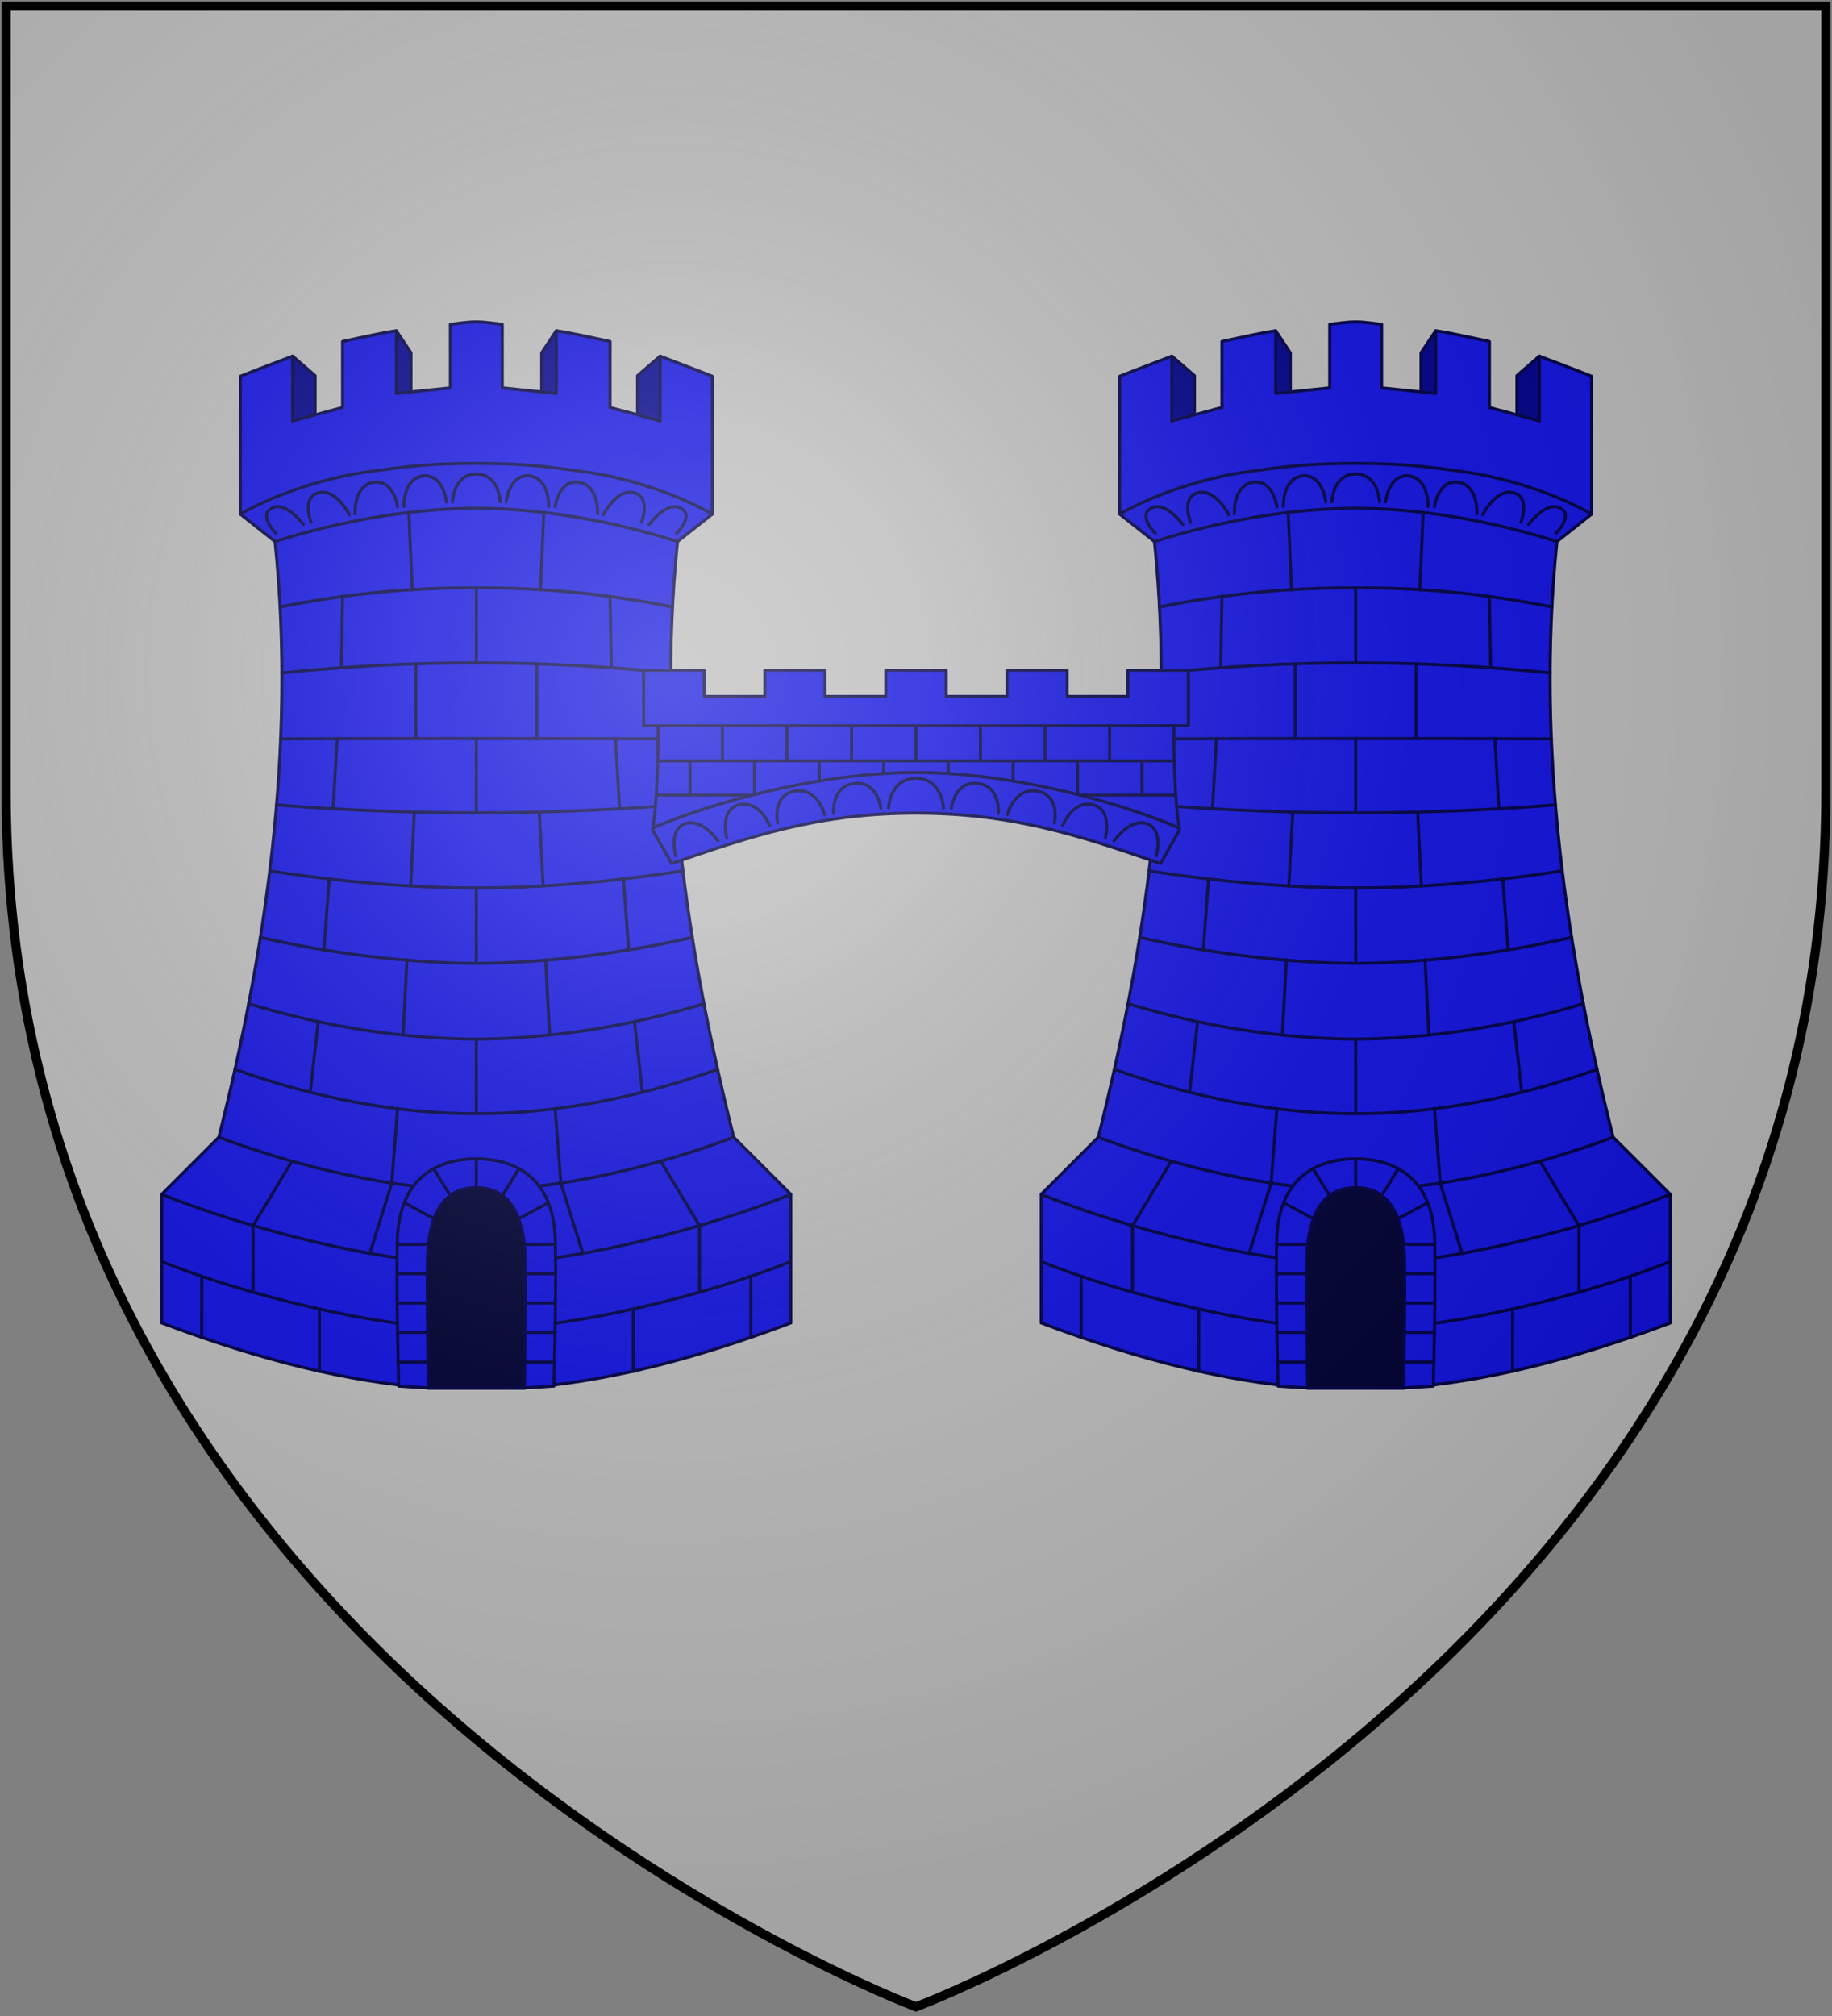 <?xml version="1.0" encoding="UTF-8"?>
<svg xmlns="http://www.w3.org/2000/svg" xmlns:xlink="http://www.w3.org/1999/xlink" width="600" height="660">
<rect width="100%" height="100%" fill="#808080" stroke="none"/>
<defs>
  <radialGradient id="rg" gradientUnits="userSpaceOnUse" cx="220" cy="220" r="405">
    <stop style="stop-color:#ffffff;stop-opacity:.3" offset="0"/>
    <stop style="stop-color:#ffffff;stop-opacity:.2" offset=".2"/>
    <stop style="stop-color:#666666;stop-opacity:.1" offset=".6"/>
    <stop style="stop-color:#000000;stop-opacity:.13" offset="1"/>
  </radialGradient>
  <clipPath id="clip-shield">
    <path id="shield" d="m2,2v257c0,286 298,398 298,398c0,0 298-112 298-398V2z"/>
  </clipPath>
</defs>
<use id="bg" xlink:href="#shield" style="fill:#bbbbbb;"/>
<g style="stroke:#000044;stroke-width:1;stroke-linecap:round;stroke-linejoin:round;">
  <g id="tower">
    <path style="fill:#000088;" d="m 95.84,116.6 7.36,6.4 v 38 l -17.92,-10 z m 33.96,-8.3 4.8,7.2 v 37.9 l -15.2,-11 z m 86.4,8.3 -7.4,6.4 v 38 l 17.9,-10 z m -34,-8.3 -4.8,7.2 v 37.9 l 15.2,-11 z"/>
    <path style="fill:#1111dd;" d="m 147.5,106.2 v 20.8 l -17.7,1.8 v -20.5 c -5.5,0.8 -10.8,2.1 -17.6,3.5 v 21.6 l -16.36,4.4 v -21.2 c -5.44,2.1 -11.68,4.4 -17.12,6.6 v 45.1 l 11.36,9 c 7.04,68.5 -3.36,135.3 -18.4,195 l -18.72,18.7 v 42.1 c 32.64,12.3 60.64,19.2 87.54,21.3 h 15.5 15.5 c 26.9,-2.1 54.9,-9 87.5,-21.3 v -42.1 l -18.7,-18.7 c -15,-59.7 -25.4,-126.5 -18.4,-195 l 11.4,-9 v -45.1 c -5.5,-2.2 -11.7,-4.5 -17.1,-6.6 v 21.2 l -16.4,-4.4 v -21.6 c -6.8,-1.4 -12.1,-2.7 -17.6,-3.5 v 20.5 l -17.7,-1.8 v -20.8 c -2.7,-0.3 -5.5,-0.8 -8.5,-0.8 -3,0 -5.8,0.5 -8.5,0.8 z"/>
    <path style="fill:none;" d="m 259,413 c -25.7,10.4 -71,22.2 -103,22.2 -32,0 -77.28,-11.8 -103.04,-22.2 m 35.36,-127.9 c 22.28,3.5 46.08,5.6 67.68,5.6 21.6,0 45.4,-2.1 67.7,-5.6 m -133.14,-21.6 c 21.64,1.8 45.14,2.6 65.44,2.6 20.3,0 43.8,-0.8 65.4,-2.6 m -129.56,-21.6 c 21.46,-0.1 42.86,-0.1 64.16,-0.1 21.3,0 42.7,0 64.2,0.1 m -127.88,-21.6 c 21.28,-2.2 42.58,-3.3 63.68,-3.3 21.1,0 42.4,1.1 63.7,3.3 m -128.02,-21.6 c 21.72,-4.3 43.02,-6.4 64.32,-6.2 v 0 c 21.3,-0.2 42.6,1.9 64.3,6.2 m -135.02,108.2 c 23.82,5.4 47.52,8.3 70.72,8.5 23.2,-0.2 46.9,-3.1 70.7,-8.5 m -145.26,21.7 c 25.16,7.6 49.96,11.4 74.56,11.6 24.6,-0.2 49.4,-4 74.6,-11.6 m -153.64,21.5 c 26.44,9.4 52.94,14.5 79.04,14.5 26.1,0 52.6,-5.1 79,-14.5 m -163.32,22.2 c 25.44,9.6 57.42,17.3 84.32,17.3 26.9,0 58.9,-7.7 84.3,-17.3 m -161.58,-204 c 0,0 15.52,-9.3 38.28,-13.3 16.3,-2.4 23,-3.2 39,-3.3 v 0 c 16,0.1 22.7,0.9 39,3.3 22.8,4 38.3,13.3 38.3,13.3 m -143.22,9 c 21.72,-6.9 45.32,-10.9 65.92,-10.9 v 0 c 20.6,0 44.2,4 65.9,10.9 m -168.94,213.7 c 25.76,10.4 71.04,22.9 103.04,22.9 32,0 77.3,-12.5 103,-22.9"/>
    <path style="fill:none;" d="m 156,192.5 v 24.5 m 0,73.7 v 24.7 m 0,24.8 v 24.4 m 43.8,-169.4 0.4,23.2 m 1.4,23.4 1.3,23 m 1.3,23.2 1.7,22.9 m 1.9,23.7 2.6,23 m 6.1,22.7 12.6,21 v 21.7 m 16.8,-5.2 v 20.1 m -38.5,-9.3 v 20.4 m -25.6,-86 1.9,24.4 7.2,23 m -12.2,-96.2 1.3,24.7 m -4.2,-121.6 v 24.5 m 2.3,-74 -1.1,25.3 m -64.8,2.1 -0.4,23.2 m -1.4,23.4 -1.3,23 m -1.3,23.2 -1.7,22.9 m -1.9,23.7 -2.6,23 m -6.08,22.7 -12.64,21 v 21.7 m -16.8,-5.2 v 20.1 m 38.52,-9.3 v 20.4 m 25.6,-86 -1.9,24.4 -7.2,23 m 12.2,-96.2 -1.3,24.7 m 4.2,-121.6 v 24.5 m -2.3,-74 1.1,25.3 m 0.7,72.7 -1.2,24.3 m 21.5,-48.3 v 24.3 m 20.6,-0.3 1.3,24.3"/>
    <path style="fill:none;" d="m 221.6,174.6 c 0,0 5.9,-5.8 1.4,-8.2 -4.6,-2.6 -10.4,5.3 -10.4,5.3 m -2.5,-0.7 c 0,0 3.3,-8.4 -2.6,-9.7 -5.7,-1.3 -9.9,7.2 -9.9,7.2 m -1.9,-0.3 c 0,0 0.6,-9 -5.9,-10.3 -6.8,-1.1 -8,8 -8,8 m -2.1,-0.1 c 0,0 0.3,-9.2 -6.3,-10 -6.7,-0.6 -7.6,8.5 -7.6,8.5 m -2,0 c 0,0 -0.3,-9.1 -7.8,-9.1 -7.5,0 -7.8,9.1 -7.8,9.1 m -57.8,10.3 c 0,0 -5.92,-5.8 -1.44,-8.2 4.64,-2.6 10.4,5.3 10.4,5.3 m 2.54,-0.7 c 0,0 -3.34,-8.4 2.6,-9.7 5.7,-1.3 9.9,7.2 9.9,7.2 m 1.9,-0.3 c 0,0 -0.6,-9 5.9,-10.3 6.8,-1.1 8,8 8,8 m 2.1,-0.1 c 0,0 -0.3,-9.2 6.3,-10 6.7,-0.6 7.6,8.5 7.6,8.5"/>
    <path style="fill:#1111dd;" d="m 156,454.4 h 15.5 l 9.9,-0.6 c 0,0 0.8,-25.8 0.5,-46.9 -0.3,-21.1 -12.8,-27.5 -25.9,-27.5 -13.1,0 -25.6,6.4 -25.9,27.5 -0.3,21.1 0.5,46.9 0.5,46.9 l 9.9,0.6 h 15.5"/>
    <path style="fill:none;" d="m 156,379.4 v 9.4 m 13.8,10.2 9.7,-5.2 m -15,-2.3 5.4,-8.8 m 12,43.9 h -9.9 m 9.9,-9.6 h -9.9 m 9.9,-9.6 h -10.2 m 10.1,28.8 h -9.8 m 9.6,9.7 h -9.8 m -29.6,-46.9 -9.7,-5.2 m 15,-2.3 -5.4,-8.8 m -12,43.9 h 9.9 m -9.9,-9.6 h 9.9 m -9.9,-9.6 h 10.2 m -10.1,28.8 h 9.8 m -9.6,9.7 h 9.8"/>
    <path style="fill:#000033;" d="m 156,388.8 c -8.5,0 -15.7,5.6 -16,23.7 -0.2,18.2 0.3,41.9 0.3,41.9 h 31.4 c 0,0 0.5,-23.7 0.3,-41.9 -0.3,-18.1 -7.5,-23.7 -16,-23.7 z"/>
  </g>
  <use xlink:href="#tower" id="tower2" transform="translate(600)scale(-1,1)"/>
  <g id="bridge">
    <path style="fill:#1111dd;" d="m 220,282.7 -6.3,-11 c 1.7,-10 1.8,-24.5 1.9,-36.1 h 84.4 84.4 c 0.1,11.6 0.2,26.1 1.9,36.1 l -6.2,11 c -25.8,-8.9 -48.1,-16.5 -80.1,-16.5 -31.9,0 -54.2,7.6 -80,16.5 z"/>
    <path style="fill:none;" d="m 246.1,260.3 h -31.1 m 0.4,-11.2 h 84.6 84.6 m -30.7,11.2 h 31.1"/>
    <path style="fill:none;" d="m 226,249.1 v 11.2 m 21.1,-11.2 v 11 m 21.2,-11 v 6.6 m 21.1,-6.6 v 4.1 m -52.8,-15.6 v 11.5 m 21.1,-11.5 v 11.5 m 21.2,-11.5 v 11.5 m 95.1,0 v 11.2 m -21.1,-11.2 v 11 m -21.1,-11 v 6.6 m -21.2,-6.6 v 4.1 m 52.8,-15.6 v 11.5 m -21.1,-11.5 v 11.5 m -21.2,-11.5 v 11.5 m -21.1,-11.5 v 11.5"/>
    <path style="fill:none;" d="m 213.8,271.1 c 18.4,-8.1 54.3,-18.2 86.2,-18.2 32,0 67.8,10.1 86.2,18.2"/>
    <path style="fill:none;" d="m 291,264.5 c 0,0 0.4,-9.7 9,-9.7 8.6,0 9,9.7 9,9.7 m -87.7,15.7 c 0,0 -2.4,-8.6 3,-10.5 5.7,-2 10.8,5.6 10.8,5.6 m 2.9,-1.1 c 0,0 -2.5,-9.2 4.2,-10.8 6.6,-1.4 9.9,6.9 9.9,6.9 m 2.6,-0.9 c 0,0 -2,-8.9 5.5,-10.4 7.6,-1.3 9.9,7.7 9.9,7.7 m 2.9,-0.4 c 0,0 -0.7,-9 6.8,-9.8 7.6,-0.9 8.7,8.1 8.7,8.1 m 90.2,15.6 c 0,0 2.4,-8.6 -3,-10.5 -5.7,-2 -10.8,5.6 -10.8,5.6 m -2.9,-1.1 c 0,0 2.5,-9.2 -4.2,-10.8 -6.5,-1.4 -9.8,6.9 -9.8,6.9 m -2.7,-0.9 c 0,0 2.1,-8.9 -5.5,-10.4 -7.6,-1.3 -9.9,7.7 -9.9,7.7 m -2.9,-0.4 c 0,0 0.7,-9 -6.8,-9.8 -7.6,-0.9 -8.6,8.1 -8.6,8.1"/>
    <path style="fill:#1111dd;" d="m 389.2,237.6 v -18.2 h -19.8 v 8.6 h -19.9 v -8.6 h -19.7 v 8.6 h -19.9 v -8.6 h -19.8 v 8.6 h -19.9 v -8.6 h -19.7 v 8.6 h -19.9 v -8.6 h -19.8 v 18.2 z"/>
  </g>
</g>
<use id="shine" xlink:href="#shield" style="fill:url(#rg);stroke:#000000;stroke-width:3;"/>
</svg>
